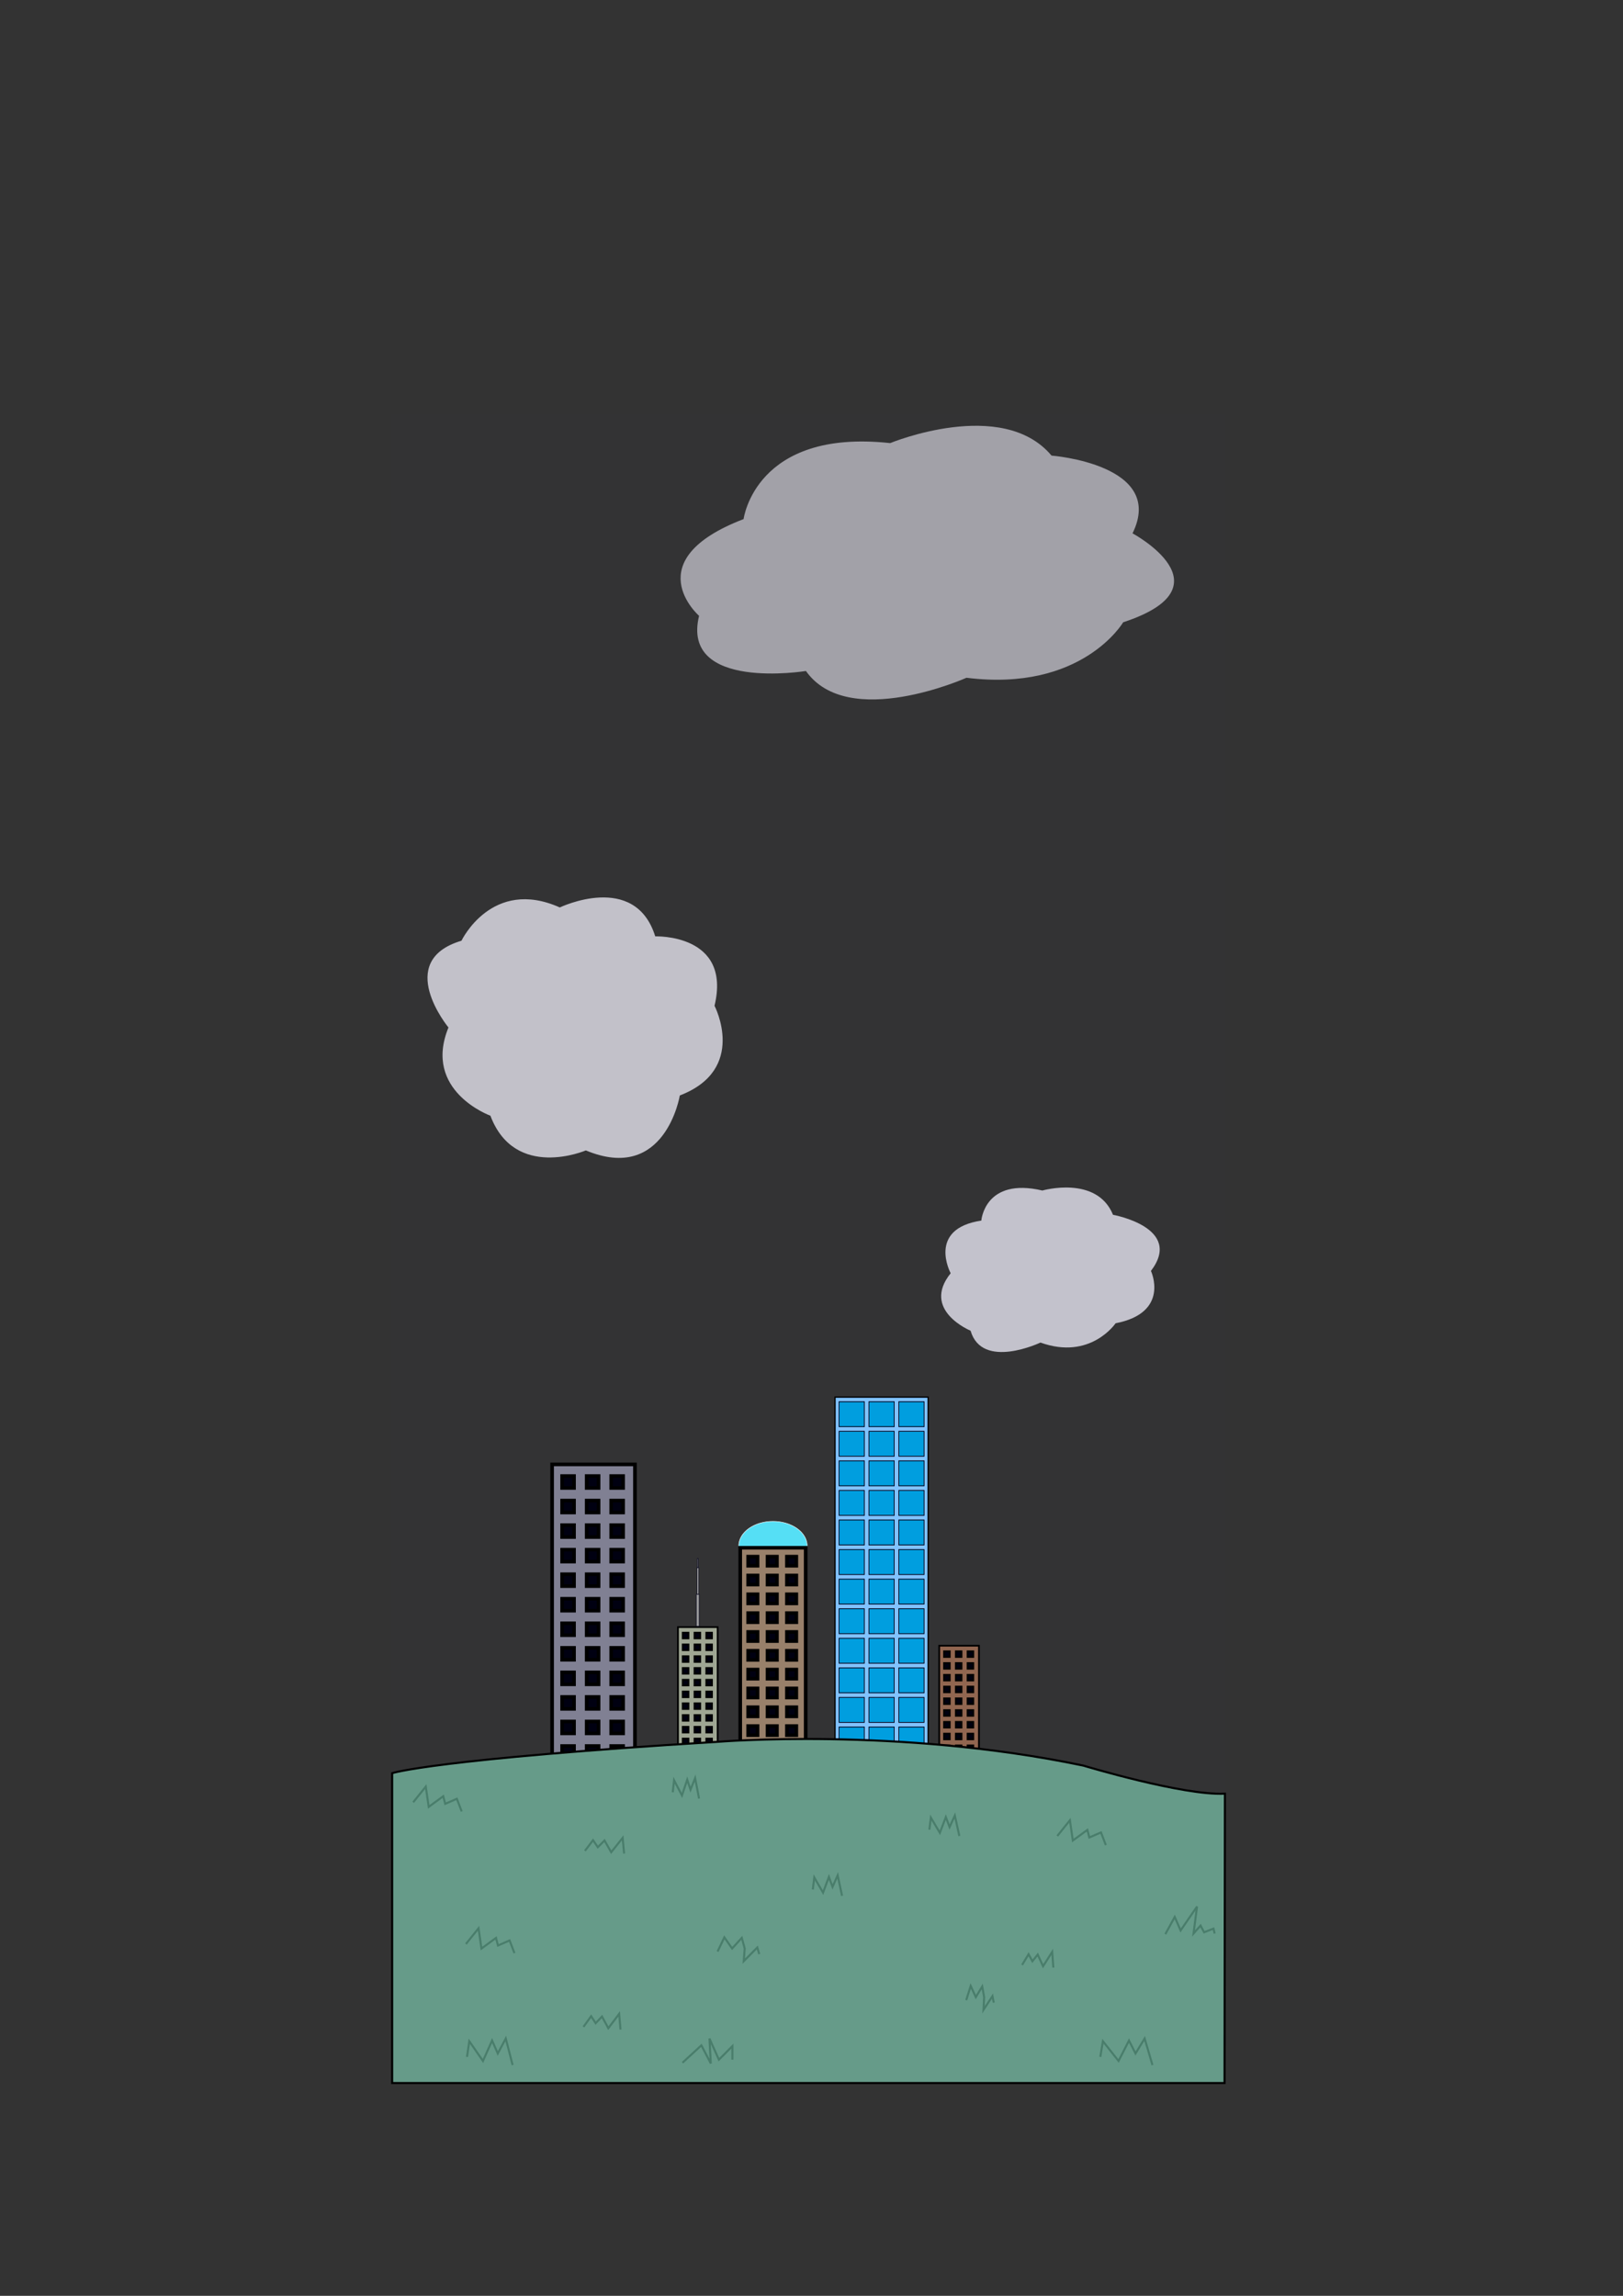 <?xml version="1.0" encoding="UTF-8" standalone="no"?>
<!-- Created with Inkscape (http://www.inkscape.org/) -->

<svg
   xmlns:dc="http://purl.org/dc/elements/1.1/"
   xmlns:cc="http://creativecommons.org/ns#"
   xmlns:rdf="http://www.w3.org/1999/02/22-rdf-syntax-ns#"
   xmlns:svg="http://www.w3.org/2000/svg"
   xmlns="http://www.w3.org/2000/svg"
   xmlns:sodipodi="http://sodipodi.sourceforge.net/DTD/sodipodi-0.dtd"
   xmlns:inkscape="http://www.inkscape.org/namespaces/inkscape"
   width="210mm"
   height="297mm"
   viewBox="0 0 210 297"
   version="1.1"
   id="svg5673"
   inkscape:version="0.92.1 r"
   sodipodi:docname="lower_backdrop.svg"
   inkscape:export-filename="/home/josh/android/andbeyond/assets_local/lower_backdrop.png"
   inkscape:export-xdpi="135.4438"
   inkscape:export-ydpi="135.4438">
  <rect x="0" y="0" width="210" height="297" fill="#333333" stroke="none"/>
  <defs
     id="defs5667" />
  <sodipodi:namedview
     id="base"
     pagecolor="#ffffff"
     bordercolor="#666666"
     borderopacity="1.0"
     inkscape:pageopacity="0.0"
     inkscape:pageshadow="2"
     inkscape:zoom="1"
     inkscape:cx="237.00135"
     inkscape:cy="613.10579"
     inkscape:document-units="mm"
     inkscape:current-layer="layer1"
     showgrid="false"
     inkscape:window-width="1918"
     inkscape:window-height="1042"
     inkscape:window-x="0"
     inkscape:window-y="18"
     inkscape:window-maximized="0"
     showguides="false"
     inkscape:snap-nodes="false" />
  <g
     inkscape:label="Layer 1"
     inkscape:groupmode="layer"
     id="layer1">
    <rect
       style="opacity:1;fill:#10bded;fill-opacity:0.005;stroke:none;stroke-width:0.1;stroke-miterlimit:4;stroke-dasharray:none;stroke-opacity:1"
       id="rect5694"
       width="108"
       height="216"
       x="50.613"
       y="53.609" />
    <g
       id="g6549">
      <rect
         y="189.447"
         x="71.438"
         height="39.688"
         width="10.716"
         id="rect6297"
         style="opacity:1;fill:#808093;fill-opacity:1;stroke:#000000;stroke-width:0.465;stroke-miterlimit:4;stroke-dasharray:none;stroke-opacity:1" />
      <rect
         y="190.95"
         x="72.731"
         height="1.543"
         width="1.543"
         id="rect6299"
         style="opacity:1;fill:#000011;fill-opacity:1;stroke:#000000;stroke-width:0.465;stroke-miterlimit:4;stroke-dasharray:none;stroke-opacity:1" />
      <rect
         style="opacity:1;fill:#000011;fill-opacity:1;stroke:#000000;stroke-width:0.465;stroke-miterlimit:4;stroke-dasharray:none;stroke-opacity:1"
         id="rect6424"
         width="1.543"
         height="1.543"
         x="75.906"
         y="190.95" />
      <rect
         y="190.95"
         x="79.081"
         height="1.543"
         width="1.543"
         id="rect6426"
         style="opacity:1;fill:#000011;fill-opacity:1;stroke:#000000;stroke-width:0.465;stroke-miterlimit:4;stroke-dasharray:none;stroke-opacity:1" />
      <rect
         style="opacity:1;fill:#000011;fill-opacity:1;stroke:#000000;stroke-width:0.465;stroke-miterlimit:4;stroke-dasharray:none;stroke-opacity:1"
         id="rect6428"
         width="1.543"
         height="1.543"
         x="72.731"
         y="194.125" />
      <rect
         y="194.125"
         x="75.906"
         height="1.543"
         width="1.543"
         id="rect6430"
         style="opacity:1;fill:#000011;fill-opacity:1;stroke:#000000;stroke-width:0.465;stroke-miterlimit:4;stroke-dasharray:none;stroke-opacity:1" />
      <rect
         style="opacity:1;fill:#000011;fill-opacity:1;stroke:#000000;stroke-width:0.465;stroke-miterlimit:4;stroke-dasharray:none;stroke-opacity:1"
         id="rect6432"
         width="1.543"
         height="1.543"
         x="79.081"
         y="194.125" />
      <rect
         y="197.3"
         x="72.731"
         height="1.543"
         width="1.543"
         id="rect6434"
         style="opacity:1;fill:#000011;fill-opacity:1;stroke:#000000;stroke-width:0.465;stroke-miterlimit:4;stroke-dasharray:none;stroke-opacity:1" />
      <rect
         style="opacity:1;fill:#000011;fill-opacity:1;stroke:#000000;stroke-width:0.465;stroke-miterlimit:4;stroke-dasharray:none;stroke-opacity:1"
         id="rect6436"
         width="1.543"
         height="1.543"
         x="75.906"
         y="197.3" />
      <rect
         y="197.3"
         x="79.081"
         height="1.543"
         width="1.543"
         id="rect6438"
         style="opacity:1;fill:#000011;fill-opacity:1;stroke:#000000;stroke-width:0.465;stroke-miterlimit:4;stroke-dasharray:none;stroke-opacity:1" />
      <rect
         style="opacity:1;fill:#000011;fill-opacity:1;stroke:#000000;stroke-width:0.465;stroke-miterlimit:4;stroke-dasharray:none;stroke-opacity:1"
         id="rect6440"
         width="1.543"
         height="1.543"
         x="72.731"
         y="200.475" />
      <rect
         y="200.475"
         x="75.906"
         height="1.543"
         width="1.543"
         id="rect6442"
         style="opacity:1;fill:#000011;fill-opacity:1;stroke:#000000;stroke-width:0.465;stroke-miterlimit:4;stroke-dasharray:none;stroke-opacity:1" />
      <rect
         style="opacity:1;fill:#000011;fill-opacity:1;stroke:#000000;stroke-width:0.465;stroke-miterlimit:4;stroke-dasharray:none;stroke-opacity:1"
         id="rect6444"
         width="1.543"
         height="1.543"
         x="79.081"
         y="200.475" />
      <rect
         y="203.65"
         x="72.731"
         height="1.543"
         width="1.543"
         id="rect6446"
         style="opacity:1;fill:#000011;fill-opacity:1;stroke:#000000;stroke-width:0.465;stroke-miterlimit:4;stroke-dasharray:none;stroke-opacity:1" />
      <rect
         style="opacity:1;fill:#000011;fill-opacity:1;stroke:#000000;stroke-width:0.465;stroke-miterlimit:4;stroke-dasharray:none;stroke-opacity:1"
         id="rect6448"
         width="1.543"
         height="1.543"
         x="75.906"
         y="203.65" />
      <rect
         y="203.65"
         x="79.081"
         height="1.543"
         width="1.543"
         id="rect6450"
         style="opacity:1;fill:#000011;fill-opacity:1;stroke:#000000;stroke-width:0.465;stroke-miterlimit:4;stroke-dasharray:none;stroke-opacity:1" />
      <rect
         style="opacity:1;fill:#000011;fill-opacity:1;stroke:#000000;stroke-width:0.465;stroke-miterlimit:4;stroke-dasharray:none;stroke-opacity:1"
         id="rect6452"
         width="1.543"
         height="1.543"
         x="72.731"
         y="206.825" />
      <rect
         y="206.825"
         x="75.906"
         height="1.543"
         width="1.543"
         id="rect6454"
         style="opacity:1;fill:#000011;fill-opacity:1;stroke:#000000;stroke-width:0.465;stroke-miterlimit:4;stroke-dasharray:none;stroke-opacity:1" />
      <rect
         style="opacity:1;fill:#000011;fill-opacity:1;stroke:#000000;stroke-width:0.465;stroke-miterlimit:4;stroke-dasharray:none;stroke-opacity:1"
         id="rect6456"
         width="1.543"
         height="1.543"
         x="79.081"
         y="206.825" />
      <rect
         y="210"
         x="72.731"
         height="1.543"
         width="1.543"
         id="rect6464"
         style="opacity:1;fill:#000011;fill-opacity:1;stroke:#000000;stroke-width:0.465;stroke-miterlimit:4;stroke-dasharray:none;stroke-opacity:1" />
      <rect
         style="opacity:1;fill:#000011;fill-opacity:1;stroke:#000000;stroke-width:0.465;stroke-miterlimit:4;stroke-dasharray:none;stroke-opacity:1"
         id="rect6466"
         width="1.543"
         height="1.543"
         x="75.906"
         y="210" />
      <rect
         y="210"
         x="79.081"
         height="1.543"
         width="1.543"
         id="rect6468"
         style="opacity:1;fill:#000011;fill-opacity:1;stroke:#000000;stroke-width:0.465;stroke-miterlimit:4;stroke-dasharray:none;stroke-opacity:1" />
      <rect
         style="opacity:1;fill:#000011;fill-opacity:1;stroke:#000000;stroke-width:0.465;stroke-miterlimit:4;stroke-dasharray:none;stroke-opacity:1"
         id="rect6470"
         width="1.543"
         height="1.543"
         x="72.731"
         y="213.175" />
      <rect
         y="213.175"
         x="75.906"
         height="1.543"
         width="1.543"
         id="rect6472"
         style="opacity:1;fill:#000011;fill-opacity:1;stroke:#000000;stroke-width:0.465;stroke-miterlimit:4;stroke-dasharray:none;stroke-opacity:1" />
      <rect
         style="opacity:1;fill:#000011;fill-opacity:1;stroke:#000000;stroke-width:0.465;stroke-miterlimit:4;stroke-dasharray:none;stroke-opacity:1"
         id="rect6474"
         width="1.543"
         height="1.543"
         x="79.081"
         y="213.175" />
      <rect
         y="216.35"
         x="72.731"
         height="1.543"
         width="1.543"
         id="rect6482"
         style="opacity:1;fill:#000011;fill-opacity:1;stroke:#000000;stroke-width:0.465;stroke-miterlimit:4;stroke-dasharray:none;stroke-opacity:1" />
      <rect
         style="opacity:1;fill:#000011;fill-opacity:1;stroke:#000000;stroke-width:0.465;stroke-miterlimit:4;stroke-dasharray:none;stroke-opacity:1"
         id="rect6484"
         width="1.543"
         height="1.543"
         x="75.906"
         y="216.35" />
      <rect
         y="216.35"
         x="79.081"
         height="1.543"
         width="1.543"
         id="rect6486"
         style="opacity:1;fill:#000011;fill-opacity:1;stroke:#000000;stroke-width:0.465;stroke-miterlimit:4;stroke-dasharray:none;stroke-opacity:1" />
      <rect
         style="opacity:1;fill:#000011;fill-opacity:1;stroke:#000000;stroke-width:0.465;stroke-miterlimit:4;stroke-dasharray:none;stroke-opacity:1"
         id="rect6488"
         width="1.543"
         height="1.543"
         x="72.731"
         y="219.525" />
      <rect
         y="219.525"
         x="75.906"
         height="1.543"
         width="1.543"
         id="rect6490"
         style="opacity:1;fill:#000011;fill-opacity:1;stroke:#000000;stroke-width:0.465;stroke-miterlimit:4;stroke-dasharray:none;stroke-opacity:1" />
      <rect
         style="opacity:1;fill:#000011;fill-opacity:1;stroke:#000000;stroke-width:0.465;stroke-miterlimit:4;stroke-dasharray:none;stroke-opacity:1"
         id="rect6492"
         width="1.543"
         height="1.543"
         x="79.081"
         y="219.525" />
      <rect
         y="222.7"
         x="72.731"
         height="1.543"
         width="1.543"
         id="rect6494"
         style="opacity:1;fill:#000011;fill-opacity:1;stroke:#000000;stroke-width:0.465;stroke-miterlimit:4;stroke-dasharray:none;stroke-opacity:1" />
      <rect
         style="opacity:1;fill:#000011;fill-opacity:1;stroke:#000000;stroke-width:0.465;stroke-miterlimit:4;stroke-dasharray:none;stroke-opacity:1"
         id="rect6496"
         width="1.543"
         height="1.543"
         x="75.906"
         y="222.7" />
      <rect
         y="222.7"
         x="79.081"
         height="1.543"
         width="1.543"
         id="rect6498"
         style="opacity:1;fill:#000011;fill-opacity:1;stroke:#000000;stroke-width:0.465;stroke-miterlimit:4;stroke-dasharray:none;stroke-opacity:1" />
      <rect
         style="opacity:1;fill:#000011;fill-opacity:1;stroke:#000000;stroke-width:0.465;stroke-miterlimit:4;stroke-dasharray:none;stroke-opacity:1"
         id="rect6500"
         width="1.543"
         height="1.543"
         x="72.731"
         y="225.875" />
      <rect
         y="225.875"
         x="75.906"
         height="1.543"
         width="1.543"
         id="rect6502"
         style="opacity:1;fill:#000011;fill-opacity:1;stroke:#000000;stroke-width:0.465;stroke-miterlimit:4;stroke-dasharray:none;stroke-opacity:1" />
      <rect
         style="opacity:1;fill:#000011;fill-opacity:1;stroke:#000000;stroke-width:0.465;stroke-miterlimit:4;stroke-dasharray:none;stroke-opacity:1"
         id="rect6504"
         width="1.543"
         height="1.543"
         x="79.081"
         y="225.875" />
    </g>
    <rect
       style="opacity:1;fill:#98806a;fill-opacity:1;stroke:#000000;stroke-width:0.465;stroke-miterlimit:4;stroke-dasharray:none;stroke-opacity:1"
       id="rect6627"
       width="8.467"
       height="30.441"
       x="95.779"
       y="200.222" />
    <g
       id="g7270">
      <rect
         y="201.375"
         x="96.801"
         height="1.184"
         width="1.22"
         id="rect6629"
         style="opacity:1;fill:#000011;fill-opacity:1;stroke:#000000;stroke-width:0.465;stroke-miterlimit:4;stroke-dasharray:none;stroke-opacity:1" />
      <rect
         style="opacity:1;fill:#000011;fill-opacity:1;stroke:#000000;stroke-width:0.465;stroke-miterlimit:4;stroke-dasharray:none;stroke-opacity:1"
         id="rect6631"
         width="1.22"
         height="1.184"
         x="99.31"
         y="201.375" />
      <rect
         y="201.375"
         x="101.818"
         height="1.184"
         width="1.22"
         id="rect6633"
         style="opacity:1;fill:#000011;fill-opacity:1;stroke:#000000;stroke-width:0.465;stroke-miterlimit:4;stroke-dasharray:none;stroke-opacity:1" />
      <rect
         style="opacity:1;fill:#000011;fill-opacity:1;stroke:#000000;stroke-width:0.465;stroke-miterlimit:4;stroke-dasharray:none;stroke-opacity:1"
         id="rect6635"
         width="1.22"
         height="1.184"
         x="96.801"
         y="203.81" />
      <rect
         y="203.81"
         x="99.31"
         height="1.184"
         width="1.22"
         id="rect6637"
         style="opacity:1;fill:#000011;fill-opacity:1;stroke:#000000;stroke-width:0.465;stroke-miterlimit:4;stroke-dasharray:none;stroke-opacity:1" />
      <rect
         style="opacity:1;fill:#000011;fill-opacity:1;stroke:#000000;stroke-width:0.465;stroke-miterlimit:4;stroke-dasharray:none;stroke-opacity:1"
         id="rect6639"
         width="1.22"
         height="1.184"
         x="101.818"
         y="203.81" />
      <rect
         y="206.245"
         x="96.801"
         height="1.184"
         width="1.22"
         id="rect6641"
         style="opacity:1;fill:#000011;fill-opacity:1;stroke:#000000;stroke-width:0.465;stroke-miterlimit:4;stroke-dasharray:none;stroke-opacity:1" />
      <rect
         style="opacity:1;fill:#000011;fill-opacity:1;stroke:#000000;stroke-width:0.465;stroke-miterlimit:4;stroke-dasharray:none;stroke-opacity:1"
         id="rect6643"
         width="1.22"
         height="1.184"
         x="99.31"
         y="206.245" />
      <rect
         y="206.245"
         x="101.818"
         height="1.184"
         width="1.22"
         id="rect6645"
         style="opacity:1;fill:#000011;fill-opacity:1;stroke:#000000;stroke-width:0.465;stroke-miterlimit:4;stroke-dasharray:none;stroke-opacity:1" />
      <rect
         style="opacity:1;fill:#000011;fill-opacity:1;stroke:#000000;stroke-width:0.465;stroke-miterlimit:4;stroke-dasharray:none;stroke-opacity:1"
         id="rect6647"
         width="1.22"
         height="1.184"
         x="96.801"
         y="208.68" />
      <rect
         y="208.68"
         x="99.31"
         height="1.184"
         width="1.22"
         id="rect6649"
         style="opacity:1;fill:#000011;fill-opacity:1;stroke:#000000;stroke-width:0.465;stroke-miterlimit:4;stroke-dasharray:none;stroke-opacity:1" />
      <rect
         style="opacity:1;fill:#000011;fill-opacity:1;stroke:#000000;stroke-width:0.465;stroke-miterlimit:4;stroke-dasharray:none;stroke-opacity:1"
         id="rect6651"
         width="1.22"
         height="1.184"
         x="101.818"
         y="208.68" />
      <rect
         y="211.116"
         x="96.801"
         height="1.184"
         width="1.22"
         id="rect6653"
         style="opacity:1;fill:#000011;fill-opacity:1;stroke:#000000;stroke-width:0.465;stroke-miterlimit:4;stroke-dasharray:none;stroke-opacity:1" />
      <rect
         style="opacity:1;fill:#000011;fill-opacity:1;stroke:#000000;stroke-width:0.465;stroke-miterlimit:4;stroke-dasharray:none;stroke-opacity:1"
         id="rect6655"
         width="1.22"
         height="1.184"
         x="99.31"
         y="211.116" />
      <rect
         y="211.116"
         x="101.818"
         height="1.184"
         width="1.22"
         id="rect6657"
         style="opacity:1;fill:#000011;fill-opacity:1;stroke:#000000;stroke-width:0.465;stroke-miterlimit:4;stroke-dasharray:none;stroke-opacity:1" />
      <rect
         style="opacity:1;fill:#000011;fill-opacity:1;stroke:#000000;stroke-width:0.465;stroke-miterlimit:4;stroke-dasharray:none;stroke-opacity:1"
         id="rect6659"
         width="1.22"
         height="1.184"
         x="96.801"
         y="213.551" />
      <rect
         y="213.551"
         x="99.31"
         height="1.184"
         width="1.22"
         id="rect6661"
         style="opacity:1;fill:#000011;fill-opacity:1;stroke:#000000;stroke-width:0.465;stroke-miterlimit:4;stroke-dasharray:none;stroke-opacity:1" />
      <rect
         style="opacity:1;fill:#000011;fill-opacity:1;stroke:#000000;stroke-width:0.465;stroke-miterlimit:4;stroke-dasharray:none;stroke-opacity:1"
         id="rect6663"
         width="1.22"
         height="1.184"
         x="101.818"
         y="213.551" />
      <rect
         y="215.986"
         x="96.801"
         height="1.184"
         width="1.22"
         id="rect6665"
         style="opacity:1;fill:#000011;fill-opacity:1;stroke:#000000;stroke-width:0.465;stroke-miterlimit:4;stroke-dasharray:none;stroke-opacity:1" />
      <rect
         style="opacity:1;fill:#000011;fill-opacity:1;stroke:#000000;stroke-width:0.465;stroke-miterlimit:4;stroke-dasharray:none;stroke-opacity:1"
         id="rect6667"
         width="1.22"
         height="1.184"
         x="99.31"
         y="215.986" />
      <rect
         y="215.986"
         x="101.818"
         height="1.184"
         width="1.22"
         id="rect6669"
         style="opacity:1;fill:#000011;fill-opacity:1;stroke:#000000;stroke-width:0.465;stroke-miterlimit:4;stroke-dasharray:none;stroke-opacity:1" />
      <rect
         style="opacity:1;fill:#000011;fill-opacity:1;stroke:#000000;stroke-width:0.465;stroke-miterlimit:4;stroke-dasharray:none;stroke-opacity:1"
         id="rect6671"
         width="1.22"
         height="1.184"
         x="96.801"
         y="218.421" />
      <rect
         y="218.421"
         x="99.31"
         height="1.184"
         width="1.22"
         id="rect6673"
         style="opacity:1;fill:#000011;fill-opacity:1;stroke:#000000;stroke-width:0.465;stroke-miterlimit:4;stroke-dasharray:none;stroke-opacity:1" />
      <rect
         style="opacity:1;fill:#000011;fill-opacity:1;stroke:#000000;stroke-width:0.465;stroke-miterlimit:4;stroke-dasharray:none;stroke-opacity:1"
         id="rect6675"
         width="1.22"
         height="1.184"
         x="101.818"
         y="218.421" />
      <rect
         y="220.857"
         x="96.801"
         height="1.184"
         width="1.22"
         id="rect6677"
         style="opacity:1;fill:#000011;fill-opacity:1;stroke:#000000;stroke-width:0.465;stroke-miterlimit:4;stroke-dasharray:none;stroke-opacity:1" />
      <rect
         style="opacity:1;fill:#000011;fill-opacity:1;stroke:#000000;stroke-width:0.465;stroke-miterlimit:4;stroke-dasharray:none;stroke-opacity:1"
         id="rect6679"
         width="1.22"
         height="1.184"
         x="99.31"
         y="220.857" />
      <rect
         y="220.857"
         x="101.818"
         height="1.184"
         width="1.22"
         id="rect6681"
         style="opacity:1;fill:#000011;fill-opacity:1;stroke:#000000;stroke-width:0.465;stroke-miterlimit:4;stroke-dasharray:none;stroke-opacity:1" />
      <rect
         style="opacity:1;fill:#000011;fill-opacity:1;stroke:#000000;stroke-width:0.465;stroke-miterlimit:4;stroke-dasharray:none;stroke-opacity:1"
         id="rect6683"
         width="1.22"
         height="1.184"
         x="96.801"
         y="223.292" />
      <rect
         y="223.292"
         x="99.31"
         height="1.184"
         width="1.22"
         id="rect6685"
         style="opacity:1;fill:#000011;fill-opacity:1;stroke:#000000;stroke-width:0.465;stroke-miterlimit:4;stroke-dasharray:none;stroke-opacity:1" />
      <rect
         style="opacity:1;fill:#000011;fill-opacity:1;stroke:#000000;stroke-width:0.465;stroke-miterlimit:4;stroke-dasharray:none;stroke-opacity:1"
         id="rect6687"
         width="1.22"
         height="1.184"
         x="101.818"
         y="223.292" />
      <rect
         y="225.727"
         x="96.801"
         height="1.184"
         width="1.22"
         id="rect6689"
         style="opacity:1;fill:#000011;fill-opacity:1;stroke:#000000;stroke-width:0.465;stroke-miterlimit:4;stroke-dasharray:none;stroke-opacity:1" />
      <rect
         style="opacity:1;fill:#000011;fill-opacity:1;stroke:#000000;stroke-width:0.465;stroke-miterlimit:4;stroke-dasharray:none;stroke-opacity:1"
         id="rect6691"
         width="1.22"
         height="1.184"
         x="99.31"
         y="225.727" />
      <rect
         y="225.727"
         x="101.818"
         height="1.184"
         width="1.22"
         id="rect6693"
         style="opacity:1;fill:#000011;fill-opacity:1;stroke:#000000;stroke-width:0.465;stroke-miterlimit:4;stroke-dasharray:none;stroke-opacity:1" />
      <rect
         style="opacity:1;fill:#000011;fill-opacity:1;stroke:#000000;stroke-width:0.465;stroke-miterlimit:4;stroke-dasharray:none;stroke-opacity:1"
         id="rect6695"
         width="1.22"
         height="1.184"
         x="96.801"
         y="228.162" />
      <rect
         y="228.162"
         x="99.31"
         height="1.184"
         width="1.22"
         id="rect6697"
         style="opacity:1;fill:#000011;fill-opacity:1;stroke:#000000;stroke-width:0.465;stroke-miterlimit:4;stroke-dasharray:none;stroke-opacity:1" />
      <rect
         style="opacity:1;fill:#000011;fill-opacity:1;stroke:#000000;stroke-width:0.465;stroke-miterlimit:4;stroke-dasharray:none;stroke-opacity:1"
         id="rect6699"
         width="1.22"
         height="1.184"
         x="101.818"
         y="228.162" />
      <path
         transform="scale(1,-1)"
         d="m 104.437,-199.995 a 4.424,3.181 0 0 1 -2.212,2.755 4.424,3.181 0 0 1 -4.424,0 4.424,3.181 0 0 1 -2.212,-2.755"
         sodipodi:open="true"
         sodipodi:end="3.1415927"
         sodipodi:start="0"
         sodipodi:ry="3.1808455"
         sodipodi:rx="4.4242887"
         sodipodi:cy="-199.9946"
         sodipodi:cx="100.01251"
         sodipodi:type="arc"
         id="path6703"
         style="opacity:1;fill:#55dff5;fill-opacity:1;stroke:#f7ffff;stroke-width:0.065;stroke-miterlimit:4;stroke-dasharray:none;stroke-opacity:1" />
    </g>
    <g
       id="g7350">
      <rect
         style="opacity:1;fill:#9fa693;fill-opacity:1;stroke:#000000;stroke-width:0.223;stroke-miterlimit:4;stroke-dasharray:none;stroke-opacity:1"
         id="rect6551"
         width="5.137"
         height="19.025"
         x="87.721"
         y="210.494" />
      <rect
         style="opacity:1;fill:#000011;fill-opacity:1;stroke:#000000;stroke-width:0.223;stroke-miterlimit:4;stroke-dasharray:none;stroke-opacity:1"
         id="rect6553"
         width="0.74"
         height="0.74"
         x="88.341"
         y="211.214" />
      <rect
         y="211.214"
         x="89.863"
         height="0.74"
         width="0.74"
         id="rect6555"
         style="opacity:1;fill:#000011;fill-opacity:1;stroke:#000000;stroke-width:0.223;stroke-miterlimit:4;stroke-dasharray:none;stroke-opacity:1" />
      <rect
         style="opacity:1;fill:#000011;fill-opacity:1;stroke:#000000;stroke-width:0.223;stroke-miterlimit:4;stroke-dasharray:none;stroke-opacity:1"
         id="rect6557"
         width="0.74"
         height="0.74"
         x="91.385"
         y="211.214" />
      <rect
         y="212.736"
         x="88.341"
         height="0.74"
         width="0.74"
         id="rect6559"
         style="opacity:1;fill:#000011;fill-opacity:1;stroke:#000000;stroke-width:0.223;stroke-miterlimit:4;stroke-dasharray:none;stroke-opacity:1" />
      <rect
         style="opacity:1;fill:#000011;fill-opacity:1;stroke:#000000;stroke-width:0.223;stroke-miterlimit:4;stroke-dasharray:none;stroke-opacity:1"
         id="rect6561"
         width="0.74"
         height="0.74"
         x="89.863"
         y="212.736" />
      <rect
         y="212.736"
         x="91.385"
         height="0.74"
         width="0.74"
         id="rect6563"
         style="opacity:1;fill:#000011;fill-opacity:1;stroke:#000000;stroke-width:0.223;stroke-miterlimit:4;stroke-dasharray:none;stroke-opacity:1" />
      <rect
         style="opacity:1;fill:#000011;fill-opacity:1;stroke:#000000;stroke-width:0.223;stroke-miterlimit:4;stroke-dasharray:none;stroke-opacity:1"
         id="rect6565"
         width="0.74"
         height="0.74"
         x="88.341"
         y="214.258" />
      <rect
         y="214.258"
         x="89.863"
         height="0.74"
         width="0.74"
         id="rect6567"
         style="opacity:1;fill:#000011;fill-opacity:1;stroke:#000000;stroke-width:0.223;stroke-miterlimit:4;stroke-dasharray:none;stroke-opacity:1" />
      <rect
         style="opacity:1;fill:#000011;fill-opacity:1;stroke:#000000;stroke-width:0.223;stroke-miterlimit:4;stroke-dasharray:none;stroke-opacity:1"
         id="rect6569"
         width="0.74"
         height="0.74"
         x="91.385"
         y="214.258" />
      <rect
         y="215.78"
         x="88.341"
         height="0.74"
         width="0.74"
         id="rect6571"
         style="opacity:1;fill:#000011;fill-opacity:1;stroke:#000000;stroke-width:0.223;stroke-miterlimit:4;stroke-dasharray:none;stroke-opacity:1" />
      <rect
         style="opacity:1;fill:#000011;fill-opacity:1;stroke:#000000;stroke-width:0.223;stroke-miterlimit:4;stroke-dasharray:none;stroke-opacity:1"
         id="rect6573"
         width="0.74"
         height="0.74"
         x="89.863"
         y="215.78" />
      <rect
         y="215.78"
         x="91.385"
         height="0.74"
         width="0.74"
         id="rect6575"
         style="opacity:1;fill:#000011;fill-opacity:1;stroke:#000000;stroke-width:0.223;stroke-miterlimit:4;stroke-dasharray:none;stroke-opacity:1" />
      <rect
         style="opacity:1;fill:#000011;fill-opacity:1;stroke:#000000;stroke-width:0.223;stroke-miterlimit:4;stroke-dasharray:none;stroke-opacity:1"
         id="rect6577"
         width="0.74"
         height="0.74"
         x="88.341"
         y="217.302" />
      <rect
         y="217.302"
         x="89.863"
         height="0.74"
         width="0.74"
         id="rect6579"
         style="opacity:1;fill:#000011;fill-opacity:1;stroke:#000000;stroke-width:0.223;stroke-miterlimit:4;stroke-dasharray:none;stroke-opacity:1" />
      <rect
         style="opacity:1;fill:#000011;fill-opacity:1;stroke:#000000;stroke-width:0.223;stroke-miterlimit:4;stroke-dasharray:none;stroke-opacity:1"
         id="rect6581"
         width="0.74"
         height="0.74"
         x="91.385"
         y="217.302" />
      <rect
         y="218.824"
         x="88.341"
         height="0.74"
         width="0.74"
         id="rect6583"
         style="opacity:1;fill:#000011;fill-opacity:1;stroke:#000000;stroke-width:0.223;stroke-miterlimit:4;stroke-dasharray:none;stroke-opacity:1" />
      <rect
         style="opacity:1;fill:#000011;fill-opacity:1;stroke:#000000;stroke-width:0.223;stroke-miterlimit:4;stroke-dasharray:none;stroke-opacity:1"
         id="rect6585"
         width="0.74"
         height="0.74"
         x="89.863"
         y="218.824" />
      <rect
         y="218.824"
         x="91.385"
         height="0.74"
         width="0.74"
         id="rect6587"
         style="opacity:1;fill:#000011;fill-opacity:1;stroke:#000000;stroke-width:0.223;stroke-miterlimit:4;stroke-dasharray:none;stroke-opacity:1" />
      <rect
         style="opacity:1;fill:#000011;fill-opacity:1;stroke:#000000;stroke-width:0.223;stroke-miterlimit:4;stroke-dasharray:none;stroke-opacity:1"
         id="rect6589"
         width="0.74"
         height="0.74"
         x="88.341"
         y="220.346" />
      <rect
         y="220.346"
         x="89.863"
         height="0.74"
         width="0.74"
         id="rect6591"
         style="opacity:1;fill:#000011;fill-opacity:1;stroke:#000000;stroke-width:0.223;stroke-miterlimit:4;stroke-dasharray:none;stroke-opacity:1" />
      <rect
         style="opacity:1;fill:#000011;fill-opacity:1;stroke:#000000;stroke-width:0.223;stroke-miterlimit:4;stroke-dasharray:none;stroke-opacity:1"
         id="rect6593"
         width="0.74"
         height="0.74"
         x="91.385"
         y="220.346" />
      <rect
         y="221.868"
         x="88.341"
         height="0.74"
         width="0.74"
         id="rect6595"
         style="opacity:1;fill:#000011;fill-opacity:1;stroke:#000000;stroke-width:0.223;stroke-miterlimit:4;stroke-dasharray:none;stroke-opacity:1" />
      <rect
         style="opacity:1;fill:#000011;fill-opacity:1;stroke:#000000;stroke-width:0.223;stroke-miterlimit:4;stroke-dasharray:none;stroke-opacity:1"
         id="rect6597"
         width="0.74"
         height="0.74"
         x="89.863"
         y="221.868" />
      <rect
         y="221.868"
         x="91.385"
         height="0.74"
         width="0.74"
         id="rect6599"
         style="opacity:1;fill:#000011;fill-opacity:1;stroke:#000000;stroke-width:0.223;stroke-miterlimit:4;stroke-dasharray:none;stroke-opacity:1" />
      <rect
         style="opacity:1;fill:#000011;fill-opacity:1;stroke:#000000;stroke-width:0.223;stroke-miterlimit:4;stroke-dasharray:none;stroke-opacity:1"
         id="rect6601"
         width="0.74"
         height="0.74"
         x="88.341"
         y="223.39" />
      <rect
         y="223.39"
         x="89.863"
         height="0.74"
         width="0.74"
         id="rect6603"
         style="opacity:1;fill:#000011;fill-opacity:1;stroke:#000000;stroke-width:0.223;stroke-miterlimit:4;stroke-dasharray:none;stroke-opacity:1" />
      <rect
         style="opacity:1;fill:#000011;fill-opacity:1;stroke:#000000;stroke-width:0.223;stroke-miterlimit:4;stroke-dasharray:none;stroke-opacity:1"
         id="rect6605"
         width="0.74"
         height="0.74"
         x="91.385"
         y="223.39" />
      <rect
         y="224.912"
         x="88.341"
         height="0.74"
         width="0.74"
         id="rect6607"
         style="opacity:1;fill:#000011;fill-opacity:1;stroke:#000000;stroke-width:0.223;stroke-miterlimit:4;stroke-dasharray:none;stroke-opacity:1" />
      <rect
         style="opacity:1;fill:#000011;fill-opacity:1;stroke:#000000;stroke-width:0.223;stroke-miterlimit:4;stroke-dasharray:none;stroke-opacity:1"
         id="rect6609"
         width="0.74"
         height="0.74"
         x="89.863"
         y="224.912" />
      <rect
         y="224.912"
         x="91.385"
         height="0.74"
         width="0.74"
         id="rect6611"
         style="opacity:1;fill:#000011;fill-opacity:1;stroke:#000000;stroke-width:0.223;stroke-miterlimit:4;stroke-dasharray:none;stroke-opacity:1" />
      <rect
         style="opacity:1;fill:#000011;fill-opacity:1;stroke:#000000;stroke-width:0.223;stroke-miterlimit:4;stroke-dasharray:none;stroke-opacity:1"
         id="rect6613"
         width="0.74"
         height="0.74"
         x="88.341"
         y="226.434" />
      <rect
         y="226.434"
         x="89.863"
         height="0.74"
         width="0.74"
         id="rect6615"
         style="opacity:1;fill:#000011;fill-opacity:1;stroke:#000000;stroke-width:0.223;stroke-miterlimit:4;stroke-dasharray:none;stroke-opacity:1" />
      <rect
         style="opacity:1;fill:#000011;fill-opacity:1;stroke:#000000;stroke-width:0.223;stroke-miterlimit:4;stroke-dasharray:none;stroke-opacity:1"
         id="rect6617"
         width="0.74"
         height="0.74"
         x="91.385"
         y="226.434" />
      <rect
         y="227.956"
         x="88.341"
         height="0.74"
         width="0.74"
         id="rect6619"
         style="opacity:1;fill:#000011;fill-opacity:1;stroke:#000000;stroke-width:0.223;stroke-miterlimit:4;stroke-dasharray:none;stroke-opacity:1" />
      <rect
         style="opacity:1;fill:#000011;fill-opacity:1;stroke:#000000;stroke-width:0.223;stroke-miterlimit:4;stroke-dasharray:none;stroke-opacity:1"
         id="rect6621"
         width="0.74"
         height="0.74"
         x="89.863"
         y="227.956" />
      <rect
         y="227.956"
         x="91.385"
         height="0.74"
         width="0.74"
         id="rect6623"
         style="opacity:1;fill:#000011;fill-opacity:1;stroke:#000000;stroke-width:0.223;stroke-miterlimit:4;stroke-dasharray:none;stroke-opacity:1" />
      <g
         transform="translate(0.603)"
         id="g6718">
        <rect
           style="opacity:1;fill:#9e9e9f;fill-opacity:1;stroke:#000017;stroke-width:0.062;stroke-miterlimit:4;stroke-dasharray:none;stroke-opacity:1"
           id="rect6713"
           width="0.126"
           height="1.166"
           x="89.623"
           y="201.616" />
        <rect
           y="202.806"
           x="89.576"
           height="3.423"
           width="0.22"
           id="rect6711"
           style="opacity:1;fill:#9e9e9f;fill-opacity:1;stroke:#000017;stroke-width:0.062;stroke-miterlimit:4;stroke-dasharray:none;stroke-opacity:1" />
        <rect
           style="opacity:1;fill:#9e9e9f;fill-opacity:1;stroke:#000017;stroke-width:0.062;stroke-miterlimit:4;stroke-dasharray:none;stroke-opacity:1"
           id="rect6705"
           width="0.352"
           height="4.124"
           x="89.51"
           y="206.255" />
      </g>
    </g>
    <path
       inkscape:connector-curvature="0"
       id="path7564"
       d="m 125.584,172.15 c 0,0 -6.432,-2.649 -2.576,-7.435 0,0 -3.102,-5.757 3.965,-6.811 0,0 0.425,-5.643 7.898,-3.891 0,0 7.039,-2.019 9.141,3.14 0,0 9.181,1.645 4.909,7.261 0,0 2.533,5.4 -4.576,6.773 0,0 -3.245,4.824 -9.719,2.493 0,0 -7.551,3.592 -9.042,-1.529 z"
       style="fill:#edecf7;fill-opacity:0.775;stroke:none;stroke-width:0.265px;stroke-linecap:butt;stroke-linejoin:miter;stroke-opacity:1" />
    <g
       id="g7194"
       transform="matrix(1.124,0,0,1.205,-14.097,-46.871)"
       style="stroke-width:0.859">
      <rect
         style="opacity:1;fill:#80c2fe;fill-opacity:1;stroke:#000000;stroke-width:0.142;stroke-miterlimit:4;stroke-dasharray:none;stroke-opacity:1"
         id="rect6960"
         width="10.716"
         height="39.688"
         x="108.668"
         y="188.886" />
      <rect
         style="opacity:1;fill:#009edf;fill-opacity:1;stroke:#000017;stroke-width:0.086;stroke-miterlimit:4;stroke-dasharray:none;stroke-opacity:1"
         id="rect7075"
         width="2.91"
         height="2.679"
         x="112.571"
         y="189.381" />
      <rect
         y="189.381"
         x="109.131"
         height="2.679"
         width="2.91"
         id="rect7073"
         style="opacity:1;fill:#009edf;fill-opacity:1;stroke:#000017;stroke-width:0.086;stroke-miterlimit:4;stroke-dasharray:none;stroke-opacity:1" />
      <rect
         y="189.381"
         x="116.01"
         height="2.679"
         width="2.91"
         id="rect7077"
         style="opacity:1;fill:#009edf;fill-opacity:1;stroke:#000017;stroke-width:0.086;stroke-miterlimit:4;stroke-dasharray:none;stroke-opacity:1" />
      <rect
         y="192.556"
         x="112.571"
         height="2.679"
         width="2.91"
         id="rect7085"
         style="opacity:1;fill:#009edf;fill-opacity:1;stroke:#000017;stroke-width:0.086;stroke-miterlimit:4;stroke-dasharray:none;stroke-opacity:1" />
      <rect
         style="opacity:1;fill:#009edf;fill-opacity:1;stroke:#000017;stroke-width:0.086;stroke-miterlimit:4;stroke-dasharray:none;stroke-opacity:1"
         id="rect7087"
         width="2.91"
         height="2.679"
         x="109.131"
         y="192.556" />
      <rect
         style="opacity:1;fill:#009edf;fill-opacity:1;stroke:#000017;stroke-width:0.086;stroke-miterlimit:4;stroke-dasharray:none;stroke-opacity:1"
         id="rect7089"
         width="2.91"
         height="2.679"
         x="116.01"
         y="192.556" />
      <rect
         style="opacity:1;fill:#009edf;fill-opacity:1;stroke:#000017;stroke-width:0.086;stroke-miterlimit:4;stroke-dasharray:none;stroke-opacity:1"
         id="rect7091"
         width="2.91"
         height="2.679"
         x="112.571"
         y="195.731" />
      <rect
         y="195.731"
         x="109.131"
         height="2.679"
         width="2.91"
         id="rect7093"
         style="opacity:1;fill:#009edf;fill-opacity:1;stroke:#000017;stroke-width:0.086;stroke-miterlimit:4;stroke-dasharray:none;stroke-opacity:1" />
      <rect
         y="195.731"
         x="116.01"
         height="2.679"
         width="2.91"
         id="rect7095"
         style="opacity:1;fill:#009edf;fill-opacity:1;stroke:#000017;stroke-width:0.086;stroke-miterlimit:4;stroke-dasharray:none;stroke-opacity:1" />
      <rect
         y="198.906"
         x="112.571"
         height="2.679"
         width="2.91"
         id="rect7097"
         style="opacity:1;fill:#009edf;fill-opacity:1;stroke:#000017;stroke-width:0.086;stroke-miterlimit:4;stroke-dasharray:none;stroke-opacity:1" />
      <rect
         style="opacity:1;fill:#009edf;fill-opacity:1;stroke:#000017;stroke-width:0.086;stroke-miterlimit:4;stroke-dasharray:none;stroke-opacity:1"
         id="rect7099"
         width="2.91"
         height="2.679"
         x="109.131"
         y="198.906" />
      <rect
         style="opacity:1;fill:#009edf;fill-opacity:1;stroke:#000017;stroke-width:0.086;stroke-miterlimit:4;stroke-dasharray:none;stroke-opacity:1"
         id="rect7101"
         width="2.91"
         height="2.679"
         x="116.01"
         y="198.906" />
      <rect
         style="opacity:1;fill:#009edf;fill-opacity:1;stroke:#000017;stroke-width:0.086;stroke-miterlimit:4;stroke-dasharray:none;stroke-opacity:1"
         id="rect7103"
         width="2.91"
         height="2.679"
         x="112.571"
         y="202.081" />
      <rect
         y="202.081"
         x="109.131"
         height="2.679"
         width="2.91"
         id="rect7105"
         style="opacity:1;fill:#009edf;fill-opacity:1;stroke:#000017;stroke-width:0.086;stroke-miterlimit:4;stroke-dasharray:none;stroke-opacity:1" />
      <rect
         y="202.081"
         x="116.01"
         height="2.679"
         width="2.91"
         id="rect7107"
         style="opacity:1;fill:#009edf;fill-opacity:1;stroke:#000017;stroke-width:0.086;stroke-miterlimit:4;stroke-dasharray:none;stroke-opacity:1" />
      <rect
         y="205.255"
         x="112.571"
         height="2.679"
         width="2.91"
         id="rect7109"
         style="opacity:1;fill:#009edf;fill-opacity:1;stroke:#000017;stroke-width:0.086;stroke-miterlimit:4;stroke-dasharray:none;stroke-opacity:1" />
      <rect
         style="opacity:1;fill:#009edf;fill-opacity:1;stroke:#000017;stroke-width:0.086;stroke-miterlimit:4;stroke-dasharray:none;stroke-opacity:1"
         id="rect7111"
         width="2.91"
         height="2.679"
         x="109.131"
         y="205.255" />
      <rect
         style="opacity:1;fill:#009edf;fill-opacity:1;stroke:#000017;stroke-width:0.086;stroke-miterlimit:4;stroke-dasharray:none;stroke-opacity:1"
         id="rect7113"
         width="2.91"
         height="2.679"
         x="116.01"
         y="205.255" />
      <rect
         style="opacity:1;fill:#009edf;fill-opacity:1;stroke:#000017;stroke-width:0.086;stroke-miterlimit:4;stroke-dasharray:none;stroke-opacity:1"
         id="rect7115"
         width="2.91"
         height="2.679"
         x="112.571"
         y="208.43" />
      <rect
         y="208.43"
         x="109.131"
         height="2.679"
         width="2.91"
         id="rect7117"
         style="opacity:1;fill:#009edf;fill-opacity:1;stroke:#000017;stroke-width:0.086;stroke-miterlimit:4;stroke-dasharray:none;stroke-opacity:1" />
      <rect
         y="208.43"
         x="116.01"
         height="2.679"
         width="2.91"
         id="rect7119"
         style="opacity:1;fill:#009edf;fill-opacity:1;stroke:#000017;stroke-width:0.086;stroke-miterlimit:4;stroke-dasharray:none;stroke-opacity:1" />
      <rect
         y="211.605"
         x="112.571"
         height="2.679"
         width="2.91"
         id="rect7121"
         style="opacity:1;fill:#009edf;fill-opacity:1;stroke:#000017;stroke-width:0.086;stroke-miterlimit:4;stroke-dasharray:none;stroke-opacity:1" />
      <rect
         style="opacity:1;fill:#009edf;fill-opacity:1;stroke:#000017;stroke-width:0.086;stroke-miterlimit:4;stroke-dasharray:none;stroke-opacity:1"
         id="rect7123"
         width="2.91"
         height="2.679"
         x="109.131"
         y="211.605" />
      <rect
         style="opacity:1;fill:#009edf;fill-opacity:1;stroke:#000017;stroke-width:0.086;stroke-miterlimit:4;stroke-dasharray:none;stroke-opacity:1"
         id="rect7125"
         width="2.91"
         height="2.679"
         x="116.01"
         y="211.605" />
      <rect
         style="opacity:1;fill:#009edf;fill-opacity:1;stroke:#000017;stroke-width:0.086;stroke-miterlimit:4;stroke-dasharray:none;stroke-opacity:1"
         id="rect7127"
         width="2.91"
         height="2.679"
         x="112.571"
         y="214.78" />
      <rect
         y="214.78"
         x="109.131"
         height="2.679"
         width="2.91"
         id="rect7129"
         style="opacity:1;fill:#009edf;fill-opacity:1;stroke:#000017;stroke-width:0.086;stroke-miterlimit:4;stroke-dasharray:none;stroke-opacity:1" />
      <rect
         y="214.78"
         x="116.01"
         height="2.679"
         width="2.91"
         id="rect7131"
         style="opacity:1;fill:#009edf;fill-opacity:1;stroke:#000017;stroke-width:0.086;stroke-miterlimit:4;stroke-dasharray:none;stroke-opacity:1" />
      <rect
         y="217.955"
         x="112.571"
         height="2.679"
         width="2.91"
         id="rect7133"
         style="opacity:1;fill:#009edf;fill-opacity:1;stroke:#000017;stroke-width:0.086;stroke-miterlimit:4;stroke-dasharray:none;stroke-opacity:1" />
      <rect
         style="opacity:1;fill:#009edf;fill-opacity:1;stroke:#000017;stroke-width:0.086;stroke-miterlimit:4;stroke-dasharray:none;stroke-opacity:1"
         id="rect7135"
         width="2.91"
         height="2.679"
         x="109.131"
         y="217.955" />
      <rect
         style="opacity:1;fill:#009edf;fill-opacity:1;stroke:#000017;stroke-width:0.086;stroke-miterlimit:4;stroke-dasharray:none;stroke-opacity:1"
         id="rect7137"
         width="2.91"
         height="2.679"
         x="116.01"
         y="217.955" />
      <rect
         style="opacity:1;fill:#009edf;fill-opacity:1;stroke:#000017;stroke-width:0.086;stroke-miterlimit:4;stroke-dasharray:none;stroke-opacity:1"
         id="rect7139"
         width="2.91"
         height="2.679"
         x="112.571"
         y="221.13" />
      <rect
         y="221.13"
         x="109.131"
         height="2.679"
         width="2.91"
         id="rect7141"
         style="opacity:1;fill:#009edf;fill-opacity:1;stroke:#000017;stroke-width:0.086;stroke-miterlimit:4;stroke-dasharray:none;stroke-opacity:1" />
      <rect
         y="221.13"
         x="116.01"
         height="2.679"
         width="2.91"
         id="rect7143"
         style="opacity:1;fill:#009edf;fill-opacity:1;stroke:#000017;stroke-width:0.086;stroke-miterlimit:4;stroke-dasharray:none;stroke-opacity:1" />
      <rect
         y="224.305"
         x="112.571"
         height="2.679"
         width="2.91"
         id="rect7145"
         style="opacity:1;fill:#009edf;fill-opacity:1;stroke:#000017;stroke-width:0.086;stroke-miterlimit:4;stroke-dasharray:none;stroke-opacity:1" />
      <rect
         style="opacity:1;fill:#009edf;fill-opacity:1;stroke:#000017;stroke-width:0.086;stroke-miterlimit:4;stroke-dasharray:none;stroke-opacity:1"
         id="rect7147"
         width="2.91"
         height="2.679"
         x="109.131"
         y="224.305" />
      <rect
         style="opacity:1;fill:#009edf;fill-opacity:1;stroke:#000017;stroke-width:0.086;stroke-miterlimit:4;stroke-dasharray:none;stroke-opacity:1"
         id="rect7149"
         width="2.91"
         height="2.679"
         x="116.01"
         y="224.305" />
    </g>
    <g
       id="g7554"
       transform="translate(-0.608,3.692)">
      <rect
         y="209.207"
         x="122.138"
         height="19.025"
         width="5.137"
         id="rect7352"
         style="opacity:1;fill:#916650;fill-opacity:1;stroke:#000000;stroke-width:0.223;stroke-miterlimit:4;stroke-dasharray:none;stroke-opacity:1" />
      <rect
         y="209.927"
         x="122.758"
         height="0.74"
         width="0.74"
         id="rect7354"
         style="opacity:1;fill:#000011;fill-opacity:1;stroke:#000000;stroke-width:0.223;stroke-miterlimit:4;stroke-dasharray:none;stroke-opacity:1" />
      <rect
         style="opacity:1;fill:#000011;fill-opacity:1;stroke:#000000;stroke-width:0.223;stroke-miterlimit:4;stroke-dasharray:none;stroke-opacity:1"
         id="rect7356"
         width="0.74"
         height="0.74"
         x="124.28"
         y="209.927" />
      <rect
         y="209.927"
         x="125.802"
         height="0.74"
         width="0.74"
         id="rect7358"
         style="opacity:1;fill:#000011;fill-opacity:1;stroke:#000000;stroke-width:0.223;stroke-miterlimit:4;stroke-dasharray:none;stroke-opacity:1" />
      <rect
         style="opacity:1;fill:#000011;fill-opacity:1;stroke:#000000;stroke-width:0.223;stroke-miterlimit:4;stroke-dasharray:none;stroke-opacity:1"
         id="rect7360"
         width="0.74"
         height="0.74"
         x="122.758"
         y="211.449" />
      <rect
         y="211.449"
         x="124.28"
         height="0.74"
         width="0.74"
         id="rect7362"
         style="opacity:1;fill:#000011;fill-opacity:1;stroke:#000000;stroke-width:0.223;stroke-miterlimit:4;stroke-dasharray:none;stroke-opacity:1" />
      <rect
         style="opacity:1;fill:#000011;fill-opacity:1;stroke:#000000;stroke-width:0.223;stroke-miterlimit:4;stroke-dasharray:none;stroke-opacity:1"
         id="rect7364"
         width="0.74"
         height="0.74"
         x="125.802"
         y="211.449" />
      <rect
         y="212.971"
         x="122.758"
         height="0.74"
         width="0.74"
         id="rect7366"
         style="opacity:1;fill:#000011;fill-opacity:1;stroke:#000000;stroke-width:0.223;stroke-miterlimit:4;stroke-dasharray:none;stroke-opacity:1" />
      <rect
         style="opacity:1;fill:#000011;fill-opacity:1;stroke:#000000;stroke-width:0.223;stroke-miterlimit:4;stroke-dasharray:none;stroke-opacity:1"
         id="rect7368"
         width="0.74"
         height="0.74"
         x="124.28"
         y="212.971" />
      <rect
         y="212.971"
         x="125.802"
         height="0.74"
         width="0.74"
         id="rect7370"
         style="opacity:1;fill:#000011;fill-opacity:1;stroke:#000000;stroke-width:0.223;stroke-miterlimit:4;stroke-dasharray:none;stroke-opacity:1" />
      <rect
         style="opacity:1;fill:#000011;fill-opacity:1;stroke:#000000;stroke-width:0.223;stroke-miterlimit:4;stroke-dasharray:none;stroke-opacity:1"
         id="rect7372"
         width="0.74"
         height="0.74"
         x="122.758"
         y="214.493" />
      <rect
         y="214.493"
         x="124.28"
         height="0.74"
         width="0.74"
         id="rect7374"
         style="opacity:1;fill:#000011;fill-opacity:1;stroke:#000000;stroke-width:0.223;stroke-miterlimit:4;stroke-dasharray:none;stroke-opacity:1" />
      <rect
         style="opacity:1;fill:#000011;fill-opacity:1;stroke:#000000;stroke-width:0.223;stroke-miterlimit:4;stroke-dasharray:none;stroke-opacity:1"
         id="rect7376"
         width="0.74"
         height="0.74"
         x="125.802"
         y="214.493" />
      <rect
         y="216.015"
         x="122.758"
         height="0.74"
         width="0.74"
         id="rect7378"
         style="opacity:1;fill:#000011;fill-opacity:1;stroke:#000000;stroke-width:0.223;stroke-miterlimit:4;stroke-dasharray:none;stroke-opacity:1" />
      <rect
         style="opacity:1;fill:#000011;fill-opacity:1;stroke:#000000;stroke-width:0.223;stroke-miterlimit:4;stroke-dasharray:none;stroke-opacity:1"
         id="rect7380"
         width="0.74"
         height="0.74"
         x="124.28"
         y="216.015" />
      <rect
         y="216.015"
         x="125.802"
         height="0.74"
         width="0.74"
         id="rect7382"
         style="opacity:1;fill:#000011;fill-opacity:1;stroke:#000000;stroke-width:0.223;stroke-miterlimit:4;stroke-dasharray:none;stroke-opacity:1" />
      <rect
         style="opacity:1;fill:#000011;fill-opacity:1;stroke:#000000;stroke-width:0.223;stroke-miterlimit:4;stroke-dasharray:none;stroke-opacity:1"
         id="rect7384"
         width="0.74"
         height="0.74"
         x="122.758"
         y="217.537" />
      <rect
         y="217.537"
         x="124.28"
         height="0.74"
         width="0.74"
         id="rect7386"
         style="opacity:1;fill:#000011;fill-opacity:1;stroke:#000000;stroke-width:0.223;stroke-miterlimit:4;stroke-dasharray:none;stroke-opacity:1" />
      <rect
         style="opacity:1;fill:#000011;fill-opacity:1;stroke:#000000;stroke-width:0.223;stroke-miterlimit:4;stroke-dasharray:none;stroke-opacity:1"
         id="rect7388"
         width="0.74"
         height="0.74"
         x="125.802"
         y="217.537" />
      <rect
         y="219.059"
         x="122.758"
         height="0.74"
         width="0.74"
         id="rect7390"
         style="opacity:1;fill:#000011;fill-opacity:1;stroke:#000000;stroke-width:0.223;stroke-miterlimit:4;stroke-dasharray:none;stroke-opacity:1" />
      <rect
         style="opacity:1;fill:#000011;fill-opacity:1;stroke:#000000;stroke-width:0.223;stroke-miterlimit:4;stroke-dasharray:none;stroke-opacity:1"
         id="rect7392"
         width="0.74"
         height="0.74"
         x="124.28"
         y="219.059" />
      <rect
         y="219.059"
         x="125.802"
         height="0.74"
         width="0.74"
         id="rect7394"
         style="opacity:1;fill:#000011;fill-opacity:1;stroke:#000000;stroke-width:0.223;stroke-miterlimit:4;stroke-dasharray:none;stroke-opacity:1" />
      <rect
         style="opacity:1;fill:#000011;fill-opacity:1;stroke:#000000;stroke-width:0.223;stroke-miterlimit:4;stroke-dasharray:none;stroke-opacity:1"
         id="rect7396"
         width="0.74"
         height="0.74"
         x="122.758"
         y="220.581" />
      <rect
         y="220.581"
         x="124.28"
         height="0.74"
         width="0.74"
         id="rect7398"
         style="opacity:1;fill:#000011;fill-opacity:1;stroke:#000000;stroke-width:0.223;stroke-miterlimit:4;stroke-dasharray:none;stroke-opacity:1" />
      <rect
         style="opacity:1;fill:#000011;fill-opacity:1;stroke:#000000;stroke-width:0.223;stroke-miterlimit:4;stroke-dasharray:none;stroke-opacity:1"
         id="rect7400"
         width="0.74"
         height="0.74"
         x="125.802"
         y="220.581" />
      <rect
         y="222.103"
         x="122.758"
         height="0.74"
         width="0.74"
         id="rect7402"
         style="opacity:1;fill:#000011;fill-opacity:1;stroke:#000000;stroke-width:0.223;stroke-miterlimit:4;stroke-dasharray:none;stroke-opacity:1" />
      <rect
         style="opacity:1;fill:#000011;fill-opacity:1;stroke:#000000;stroke-width:0.223;stroke-miterlimit:4;stroke-dasharray:none;stroke-opacity:1"
         id="rect7404"
         width="0.74"
         height="0.74"
         x="124.28"
         y="222.103" />
      <rect
         y="222.103"
         x="125.802"
         height="0.74"
         width="0.74"
         id="rect7406"
         style="opacity:1;fill:#000011;fill-opacity:1;stroke:#000000;stroke-width:0.223;stroke-miterlimit:4;stroke-dasharray:none;stroke-opacity:1" />
      <rect
         style="opacity:1;fill:#000011;fill-opacity:1;stroke:#000000;stroke-width:0.223;stroke-miterlimit:4;stroke-dasharray:none;stroke-opacity:1"
         id="rect7408"
         width="0.74"
         height="0.74"
         x="122.758"
         y="223.625" />
      <rect
         y="223.625"
         x="124.28"
         height="0.74"
         width="0.74"
         id="rect7410"
         style="opacity:1;fill:#000011;fill-opacity:1;stroke:#000000;stroke-width:0.223;stroke-miterlimit:4;stroke-dasharray:none;stroke-opacity:1" />
      <rect
         style="opacity:1;fill:#000011;fill-opacity:1;stroke:#000000;stroke-width:0.223;stroke-miterlimit:4;stroke-dasharray:none;stroke-opacity:1"
         id="rect7412"
         width="0.74"
         height="0.74"
         x="125.802"
         y="223.625" />
      <rect
         y="225.147"
         x="122.758"
         height="0.74"
         width="0.74"
         id="rect7414"
         style="opacity:1;fill:#000011;fill-opacity:1;stroke:#000000;stroke-width:0.223;stroke-miterlimit:4;stroke-dasharray:none;stroke-opacity:1" />
      <rect
         style="opacity:1;fill:#000011;fill-opacity:1;stroke:#000000;stroke-width:0.223;stroke-miterlimit:4;stroke-dasharray:none;stroke-opacity:1"
         id="rect7416"
         width="0.74"
         height="0.74"
         x="124.28"
         y="225.147" />
      <rect
         y="225.147"
         x="125.802"
         height="0.74"
         width="0.74"
         id="rect7418"
         style="opacity:1;fill:#000011;fill-opacity:1;stroke:#000000;stroke-width:0.223;stroke-miterlimit:4;stroke-dasharray:none;stroke-opacity:1" />
      <rect
         style="opacity:1;fill:#000011;fill-opacity:1;stroke:#000000;stroke-width:0.223;stroke-miterlimit:4;stroke-dasharray:none;stroke-opacity:1"
         id="rect7420"
         width="0.74"
         height="0.74"
         x="122.758"
         y="226.669" />
      <rect
         y="226.669"
         x="124.28"
         height="0.74"
         width="0.74"
         id="rect7422"
         style="opacity:1;fill:#000011;fill-opacity:1;stroke:#000000;stroke-width:0.223;stroke-miterlimit:4;stroke-dasharray:none;stroke-opacity:1" />
      <rect
         style="opacity:1;fill:#000011;fill-opacity:1;stroke:#000000;stroke-width:0.223;stroke-miterlimit:4;stroke-dasharray:none;stroke-opacity:1"
         id="rect7424"
         width="0.74"
         height="0.74"
         x="125.802"
         y="226.669" />
    </g>
    <path
       style="fill:#669b89;fill-opacity:1;stroke:#000000;stroke-width:0.266px;stroke-linecap:butt;stroke-linejoin:miter;stroke-opacity:1"
       d="m 50.741,229.388 c 0,0 5.388,-1.815 42.023,-4.049 0,0 23.436,-1.954 47.411,3.071 0,0 12.93,3.909 18.318,3.63 l -0.049,37.434 H 50.741 Z"
       id="path6239"
       inkscape:connector-curvature="0" />
    <path
       style="fill:none;stroke:#497d6b;stroke-width:0.265px;stroke-linecap:butt;stroke-linejoin:miter;stroke-opacity:1"
       d="m 60.284,251.488 1.633,-2.034 0.377,2.624 1.884,-1.378 0.251,0.984 1.507,-0.656 0.628,1.64"
       id="path6241"
       inkscape:connector-curvature="0" />
    <path
       style="fill:none;stroke:#497d6b;stroke-width:0.265px;stroke-linecap:butt;stroke-linejoin:miter;stroke-opacity:1"
       d="m 75.68,239.441 1.052,-1.385 0.619,0.909 0.866,-0.866 0.866,1.515 1.485,-1.861 0.186,2.034"
       id="path6243"
       inkscape:connector-curvature="0" />
    <path
       style="fill:none;stroke:#497d6b;stroke-width:0.265px;stroke-linecap:butt;stroke-linejoin:miter;stroke-opacity:1"
       d="m 125.018,258.753 0.58,-1.838 0.663,1.444 0.829,-1.379 0.249,1.379 -0.083,1.641 1.161,-1.772 0.166,0.853"
       id="path6245"
       inkscape:connector-curvature="0" />
    <path
       style="fill:none;stroke:#497d6b;stroke-width:0.265px;stroke-linecap:butt;stroke-linejoin:miter;stroke-opacity:1"
       d="m 88.306,266.847 2.444,-2.248 1.222,2.345 -0.175,-3.225 1.222,2.736 1.745,-1.759 v 1.759"
       id="path6247"
       inkscape:connector-curvature="0" />
    <path
       style="fill:none;stroke:#497d6b;stroke-width:0.265px;stroke-linecap:butt;stroke-linejoin:miter;stroke-opacity:1"
       d="m 105.169,244.437 0.189,-1.561 1.135,1.968 0.757,-2.036 0.473,1.29 0.662,-1.493 0.568,2.647"
       id="path6249"
       inkscape:connector-curvature="0" />
    <path
       style="fill:none;stroke:#497d6b;stroke-width:0.265px;stroke-linecap:butt;stroke-linejoin:miter;stroke-opacity:1"
       d="m 150.783,250.211 1.216,-2.223 0.76,1.747 2.127,-3.096 -0.456,3.493 0.912,-1.032 0.456,0.873 1.216,-0.476 0.152,0.635"
       id="path6251"
       inkscape:connector-curvature="0" />
    <path
       inkscape:connector-curvature="0"
       id="path6253"
       d="m 142.368,266.09 0.337,-2.027 2.025,2.556 1.35,-2.644 0.844,1.674 1.181,-1.939 1.012,3.437"
       style="fill:none;stroke:#497d6b;stroke-width:0.265px;stroke-linecap:butt;stroke-linejoin:miter;stroke-opacity:1" />
    <path
       style="fill:none;stroke:#497d6b;stroke-width:0.265px;stroke-linecap:butt;stroke-linejoin:miter;stroke-opacity:1"
       d="m 60.426,266.09 0.295,-2.027 1.77,2.556 1.18,-2.644 0.738,1.674 1.033,-1.939 0.885,3.437"
       id="path6255"
       inkscape:connector-curvature="0" />
    <path
       inkscape:connector-curvature="0"
       id="path6257"
       d="m 136.803,237.513 1.633,-2.034 0.377,2.624 1.884,-1.378 0.251,0.984 1.507,-0.656 0.628,1.64"
       style="fill:none;stroke:#497d6b;stroke-width:0.265px;stroke-linecap:butt;stroke-linejoin:miter;stroke-opacity:1" />
    <path
       inkscape:connector-curvature="0"
       id="path6261"
       d="m 75.494,262.211 0.994,-1.385 0.585,0.909 0.818,-0.866 0.818,1.515 1.403,-1.861 0.175,2.034"
       style="fill:none;stroke:#497d6b;stroke-width:0.265px;stroke-linecap:butt;stroke-linejoin:miter;stroke-opacity:1" />
    <path
       inkscape:connector-curvature="0"
       id="path6285"
       d="m 87.047,231.86 0.17,-1.561 1.022,1.968 0.681,-2.036 0.426,1.29 0.596,-1.493 0.511,2.647"
       style="fill:none;stroke:#497d6b;stroke-width:0.265px;stroke-linecap:butt;stroke-linejoin:miter;stroke-opacity:1" />
    <path
       style="fill:none;stroke:#497d6b;stroke-width:0.265px;stroke-linecap:butt;stroke-linejoin:miter;stroke-opacity:1"
       d="m 120.25,236.697 0.194,-1.561 1.163,1.968 0.776,-2.036 0.485,1.29 0.679,-1.493 0.582,2.647"
       id="path6287"
       inkscape:connector-curvature="0" />
    <path
       style="fill:none;stroke:#497d6b;stroke-width:0.265px;stroke-linecap:butt;stroke-linejoin:miter;stroke-opacity:1"
       d="m 53.459,233.159 1.633,-2.034 0.377,2.624 1.884,-1.378 0.251,0.984 1.507,-0.656 0.628,1.64"
       id="path6289"
       inkscape:connector-curvature="0" />
    <path
       style="fill:none;stroke:#497d6b;stroke-width:0.265px;stroke-linecap:butt;stroke-linejoin:miter;stroke-opacity:1"
       d="m 132.25,254.195 0.838,-1.385 0.493,0.909 0.69,-0.866 0.69,1.515 1.184,-1.861 0.148,2.034"
       id="path6293"
       inkscape:connector-curvature="0" />
    <path
       inkscape:connector-curvature="0"
       id="path6295"
       d="m 92.846,252.464 0.878,-1.838 1.003,1.444 1.254,-1.379 0.376,1.379 -0.125,1.641 1.755,-1.772 0.251,0.853"
       style="fill:none;stroke:#497d6b;stroke-width:0.265px;stroke-linecap:butt;stroke-linejoin:miter;stroke-opacity:1" />
    <path
       style="fill:#edecf7;fill-opacity:0.765;stroke:none;stroke-width:0.265px;stroke-linecap:butt;stroke-linejoin:miter;stroke-opacity:1"
       d="m 59.711,121.696 c 0,0 3.929,-8.232 12.722,-4.303 0,0 9.729,-4.677 12.348,3.742 0,0 9.916,-0.374 7.671,8.98 0,0 4.303,8.232 -4.49,11.6 0,0 -1.871,11.412 -12.161,7.109 0,0 -9.167,3.929 -12.348,-4.49 0,0 -8.793,-3.181 -5.426,-11.412 0,0 -7.109,-8.606 1.684,-11.225 z"
       id="path7562"
       inkscape:connector-curvature="0" />
    <path
       inkscape:connector-curvature="0"
       id="path7566"
       d="m 145.328,80.501 c 0,0 -5.306,9.053 -20.275,7.178 0,0 -15.312,6.862 -20.774,-0.875 0,0 -16.215,2.644 -13.826,-7.135 0,0 -8.198,-7.166 5.761,-12.517 0,0 1.49,-11.731 18.966,-9.829 0,0 14.495,-5.993 20.878,1.616 0,0 14.865,1.134 10.48,10.059 0,0 12.854,6.893 -1.209,11.503 z"
       style="fill:#edecf7;fill-opacity:0.595;stroke:none;stroke-width:0.265px;stroke-linecap:butt;stroke-linejoin:miter;stroke-opacity:1" />
  </g>
</svg>
